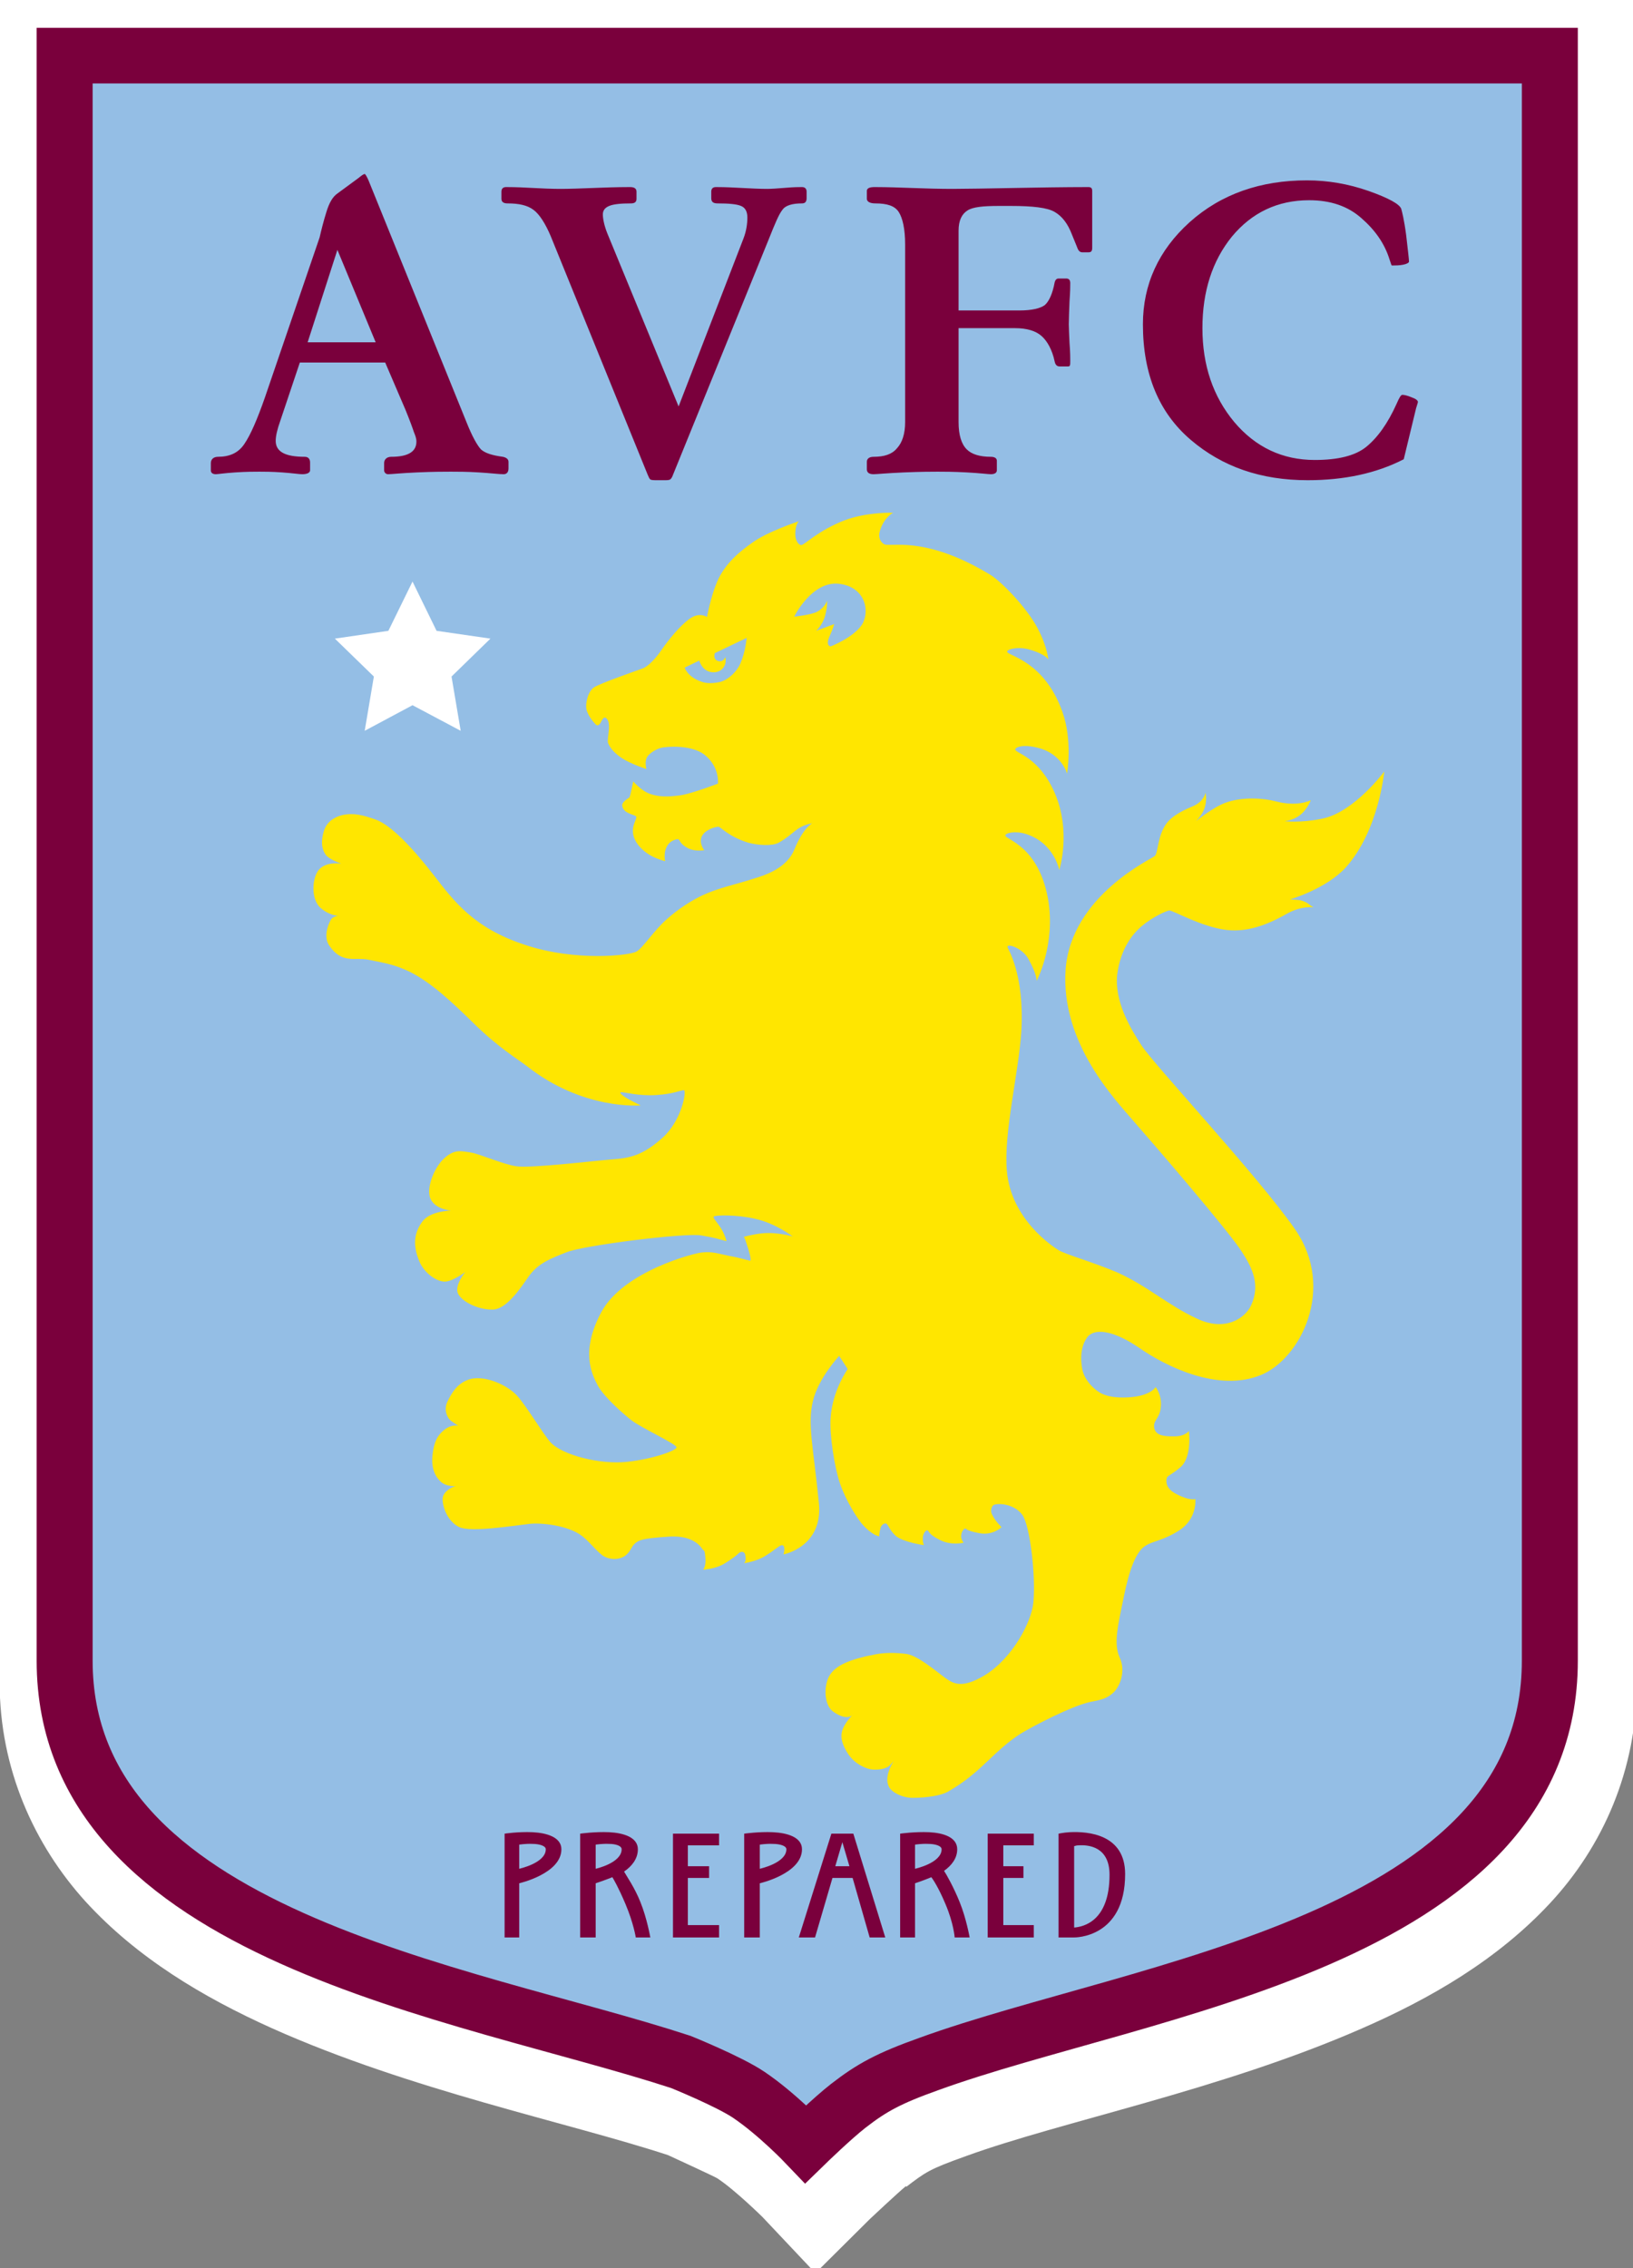 <?xml version="1.0" encoding="UTF-8"?>
<svg xmlns="http://www.w3.org/2000/svg" xmlns:xlink="http://www.w3.org/1999/xlink" width="18pt" height="25pt" viewBox="0 0 18 25" version="1.1">
<rect x="0" y="0" width="18" height="25" fill="#808080" stroke="none"/>
<g id="surface1">
<path style=" stroke:none;fill-rule:nonzero;fill:rgb(100%,100%,100%);fill-opacity:1;" d="M 8.988 25.055 L 8.406 24.438 C 8.406 24.438 8.105 24.141 7.91 24.012 C 7.898 24 7.438 23.789 7.363 23.754 C 6.254 23.391 4.523 23.039 2.996 22.355 C 2.234 22.012 1.508 21.578 0.941 20.957 C 0.379 20.336 -0.004 19.5 -0.004 18.543 L -0.004 0 L 18.043 0 L 18.043 18.543 C 18.043 19.516 17.664 20.355 17.086 20.977 C 16.508 21.598 15.773 22.027 15 22.363 C 13.453 23.039 11.695 23.383 10.645 23.766 C 10.242 23.91 10.203 23.941 9.988 24.105 L 9.988 24.094 C 9.906 24.16 9.59 24.457 9.59 24.457 Z M 8.988 25.055 "/>
<path style=" stroke:none;fill-rule:nonzero;fill:rgb(58.039%,74.51%,89.804%);fill-opacity:1;" d="M 9.477 23.453 C 9.738 23.25 9.926 23.148 10.363 22.992 C 12.691 22.145 17.219 21.641 17.219 18.539 L 17.219 0.82 L 0.828 0.82 L 0.828 18.539 C 0.828 21.582 5.242 22.188 7.629 22.969 C 7.629 22.969 8.16 23.184 8.379 23.332 C 8.691 23.543 9.008 23.875 9.008 23.875 C 9.008 23.875 9.301 23.59 9.477 23.453 "/>
<path style="fill:none;stroke-width:2.244;stroke-linecap:butt;stroke-linejoin:miter;stroke:rgb(47.843%,0%,23.529%);stroke-opacity:1;stroke-miterlimit:6;" d="M 376.652 572.326 C 377.603 571.583 378.284 571.212 379.873 570.64 C 388.328 567.54 404.772 565.697 404.772 554.354 L 404.772 489.55 L 345.242 489.55 L 345.242 554.354 C 345.242 565.483 361.273 567.697 369.942 570.555 C 369.942 570.555 371.871 571.341 372.666 571.883 C 373.801 572.655 374.95 573.869 374.95 573.869 C 374.95 573.869 376.014 572.826 376.652 572.326 Z M 376.652 572.326 " transform="matrix(0.275,0,0,0.273,-94.229,-133.034)"/>
<path style=" stroke:none;fill-rule:nonzero;fill:rgb(100%,100%,100%);fill-opacity:1;" d="M 4.547 6.41 L 4.812 6.953 L 5.406 7.039 L 4.977 7.457 L 5.078 8.055 L 4.547 7.773 L 4.02 8.055 L 4.121 7.457 L 3.691 7.039 L 4.281 6.953 L 4.547 6.41 "/>
<path style=" stroke:none;fill-rule:nonzero;fill:rgb(47.843%,0%,23.529%);fill-opacity:1;" d="M 4.02 1.918 C 4.008 1.918 3.98 1.938 3.953 1.961 L 3.719 2.133 C 3.668 2.168 3.629 2.234 3.598 2.336 C 3.566 2.438 3.543 2.531 3.523 2.617 L 2.918 4.387 C 2.836 4.621 2.762 4.793 2.695 4.891 C 2.629 4.992 2.531 5.035 2.402 5.035 C 2.355 5.035 2.324 5.062 2.324 5.105 L 2.324 5.184 C 2.324 5.211 2.344 5.227 2.379 5.227 C 2.398 5.227 2.473 5.215 2.594 5.207 C 2.715 5.199 2.801 5.199 2.859 5.199 C 2.914 5.199 2.996 5.199 3.109 5.207 C 3.223 5.215 3.297 5.227 3.332 5.227 C 3.391 5.227 3.418 5.207 3.418 5.184 L 3.418 5.098 C 3.418 5.059 3.398 5.035 3.359 5.035 C 3.145 5.035 3.039 4.98 3.039 4.859 C 3.039 4.809 3.055 4.734 3.09 4.637 L 3.305 3.996 L 4.246 3.996 L 4.469 4.516 C 4.52 4.641 4.551 4.727 4.562 4.762 C 4.578 4.801 4.59 4.832 4.59 4.867 C 4.59 4.98 4.496 5.035 4.312 5.035 C 4.266 5.035 4.234 5.062 4.234 5.105 L 4.234 5.184 C 4.234 5.207 4.254 5.227 4.277 5.227 C 4.312 5.227 4.414 5.215 4.598 5.207 C 4.777 5.199 4.902 5.199 4.969 5.199 C 5.043 5.199 5.148 5.199 5.277 5.207 C 5.41 5.215 5.5 5.227 5.551 5.227 C 5.586 5.227 5.605 5.203 5.605 5.164 L 5.605 5.09 C 5.605 5.062 5.582 5.043 5.543 5.035 C 5.43 5.02 5.348 4.996 5.301 4.953 C 5.258 4.906 5.203 4.805 5.148 4.668 L 4.062 1.988 C 4.043 1.945 4.027 1.918 4.02 1.918 Z M 14.406 1.988 C 13.898 1.988 13.461 2.137 13.113 2.449 C 12.77 2.758 12.598 3.137 12.598 3.574 C 12.598 4.129 12.777 4.551 13.125 4.848 C 13.473 5.145 13.898 5.293 14.414 5.293 C 14.812 5.293 15.168 5.219 15.473 5.062 L 15.609 4.5 C 15.621 4.461 15.629 4.438 15.629 4.43 C 15.629 4.414 15.605 4.395 15.559 4.379 C 15.512 4.359 15.477 4.352 15.457 4.352 C 15.441 4.352 15.422 4.387 15.395 4.449 C 15.297 4.668 15.184 4.824 15.059 4.926 C 14.938 5.023 14.75 5.07 14.492 5.07 C 14.137 5.07 13.84 4.93 13.605 4.652 C 13.371 4.371 13.254 4.027 13.254 3.617 C 13.254 3.211 13.363 2.875 13.578 2.609 C 13.797 2.344 14.082 2.207 14.43 2.207 C 14.668 2.207 14.859 2.273 15.008 2.406 C 15.156 2.535 15.262 2.684 15.316 2.859 C 15.324 2.883 15.332 2.906 15.336 2.918 C 15.34 2.93 15.348 2.926 15.359 2.926 C 15.383 2.926 15.422 2.926 15.465 2.918 C 15.508 2.91 15.531 2.895 15.531 2.883 C 15.531 2.863 15.52 2.766 15.5 2.594 C 15.477 2.418 15.453 2.328 15.445 2.301 C 15.426 2.25 15.309 2.184 15.086 2.105 C 14.863 2.027 14.637 1.988 14.406 1.988 Z M 5.578 2.062 C 5.543 2.062 5.527 2.082 5.527 2.113 L 5.527 2.191 C 5.527 2.223 5.547 2.242 5.594 2.242 C 5.719 2.242 5.812 2.262 5.879 2.312 C 5.945 2.359 6.012 2.465 6.07 2.602 L 7.137 5.227 C 7.148 5.254 7.156 5.273 7.168 5.285 C 7.184 5.293 7.211 5.293 7.246 5.293 L 7.324 5.293 C 7.352 5.293 7.371 5.293 7.387 5.285 C 7.398 5.277 7.41 5.258 7.418 5.234 L 8.477 2.629 C 8.539 2.473 8.586 2.359 8.625 2.312 C 8.66 2.262 8.738 2.242 8.84 2.242 C 8.875 2.242 8.891 2.223 8.891 2.184 L 8.891 2.113 C 8.891 2.078 8.871 2.062 8.84 2.062 C 8.809 2.062 8.75 2.062 8.66 2.07 C 8.566 2.078 8.496 2.082 8.453 2.082 C 8.391 2.082 8.285 2.078 8.141 2.07 C 8 2.062 7.922 2.062 7.891 2.062 C 7.855 2.062 7.84 2.082 7.84 2.113 L 7.84 2.184 C 7.84 2.223 7.859 2.242 7.91 2.242 C 8.035 2.242 8.121 2.25 8.168 2.27 C 8.215 2.289 8.238 2.332 8.238 2.398 C 8.238 2.465 8.227 2.547 8.195 2.629 L 7.48 4.48 L 6.695 2.574 C 6.656 2.477 6.645 2.402 6.645 2.363 C 6.645 2.32 6.668 2.289 6.715 2.27 C 6.762 2.25 6.844 2.242 6.953 2.242 C 6.996 2.242 7.016 2.227 7.016 2.191 L 7.016 2.113 C 7.016 2.078 6.992 2.062 6.945 2.062 C 6.91 2.062 6.789 2.062 6.594 2.07 C 6.398 2.078 6.258 2.082 6.18 2.082 C 6.094 2.082 5.98 2.078 5.836 2.07 C 5.695 2.062 5.609 2.062 5.578 2.062 Z M 9.641 2.062 C 9.586 2.062 9.555 2.074 9.555 2.105 L 9.555 2.191 C 9.555 2.223 9.59 2.242 9.648 2.242 C 9.781 2.242 9.863 2.27 9.906 2.336 C 9.949 2.402 9.977 2.523 9.977 2.695 L 9.977 4.652 C 9.977 4.781 9.945 4.879 9.887 4.941 C 9.832 5.008 9.746 5.035 9.629 5.035 C 9.578 5.035 9.555 5.059 9.555 5.09 L 9.555 5.172 C 9.555 5.207 9.578 5.227 9.629 5.227 C 9.66 5.227 9.777 5.215 9.965 5.207 C 10.16 5.199 10.277 5.199 10.336 5.199 C 10.398 5.199 10.508 5.199 10.656 5.207 C 10.805 5.215 10.895 5.227 10.922 5.227 C 10.969 5.227 10.988 5.207 10.988 5.184 L 10.988 5.078 C 10.988 5.055 10.969 5.035 10.922 5.035 C 10.801 5.035 10.711 5.008 10.656 4.953 C 10.598 4.895 10.566 4.797 10.566 4.652 L 10.566 3.617 L 11.188 3.617 C 11.32 3.617 11.418 3.648 11.48 3.703 C 11.543 3.758 11.598 3.855 11.625 3.984 C 11.633 4.023 11.652 4.039 11.68 4.039 L 11.773 4.039 C 11.797 4.039 11.797 4.023 11.797 3.977 C 11.797 3.949 11.797 3.879 11.789 3.781 C 11.785 3.684 11.781 3.617 11.781 3.574 C 11.781 3.516 11.785 3.426 11.789 3.32 C 11.797 3.211 11.797 3.152 11.797 3.121 C 11.797 3.09 11.785 3.07 11.754 3.07 L 11.668 3.07 C 11.648 3.07 11.633 3.082 11.625 3.113 C 11.602 3.238 11.562 3.324 11.516 3.363 C 11.469 3.398 11.375 3.422 11.238 3.422 L 10.566 3.422 L 10.566 2.543 C 10.566 2.43 10.602 2.359 10.664 2.32 C 10.723 2.281 10.84 2.27 11.008 2.27 L 11.145 2.27 C 11.383 2.27 11.547 2.289 11.625 2.336 C 11.707 2.383 11.77 2.465 11.816 2.586 L 11.867 2.711 C 11.883 2.758 11.898 2.781 11.93 2.781 L 11.996 2.781 C 12.027 2.781 12.039 2.77 12.039 2.73 L 12.039 2.105 C 12.039 2.074 12.027 2.062 11.996 2.062 C 11.953 2.062 11.715 2.062 11.293 2.07 C 10.871 2.078 10.609 2.082 10.5 2.082 C 10.367 2.082 10.199 2.078 9.992 2.07 C 9.785 2.062 9.668 2.062 9.641 2.062 Z M 3.719 2.754 L 4.141 3.773 L 3.391 3.773 Z M 5.871 20.195 C 5.711 20.188 5.562 20.211 5.562 20.211 L 5.562 21.355 L 5.723 21.355 L 5.723 20.758 C 5.723 20.758 6.188 20.652 6.188 20.383 C 6.188 20.25 6.027 20.203 5.871 20.195 Z M 6.715 20.195 C 6.555 20.188 6.395 20.211 6.395 20.211 L 6.395 21.355 L 6.566 21.355 L 6.566 20.758 C 6.566 20.758 6.652 20.73 6.75 20.691 C 6.762 20.711 6.816 20.801 6.895 20.988 C 6.984 21.199 7.008 21.355 7.008 21.355 L 7.168 21.355 C 7.168 21.355 7.133 21.148 7.059 20.965 C 6.996 20.805 6.902 20.672 6.879 20.629 C 6.965 20.57 7.031 20.488 7.031 20.383 C 7.031 20.25 6.871 20.203 6.715 20.195 Z M 8.52 20.195 C 8.363 20.188 8.203 20.211 8.203 20.211 L 8.203 21.355 L 8.375 21.355 L 8.375 20.758 C 8.375 20.758 8.84 20.652 8.84 20.383 C 8.84 20.25 8.68 20.203 8.52 20.195 Z M 10.242 20.195 C 10.082 20.188 9.922 20.211 9.922 20.211 L 9.922 21.355 L 10.086 21.355 L 10.086 20.758 C 10.086 20.758 10.172 20.73 10.266 20.691 C 10.281 20.711 10.344 20.801 10.422 20.988 C 10.512 21.199 10.523 21.355 10.523 21.355 L 10.688 21.355 C 10.688 21.355 10.652 21.148 10.578 20.965 C 10.512 20.801 10.43 20.656 10.406 20.621 C 10.488 20.562 10.551 20.484 10.551 20.383 C 10.551 20.25 10.398 20.203 10.242 20.195 Z M 11.789 20.195 C 11.723 20.199 11.668 20.211 11.668 20.211 L 11.668 21.355 L 11.84 21.355 C 11.84 21.355 12.402 21.367 12.402 20.656 C 12.402 20.219 11.996 20.184 11.789 20.195 Z M 7.418 20.211 L 7.418 21.355 L 7.926 21.355 L 7.926 21.219 L 7.582 21.219 L 7.582 20.699 L 7.816 20.699 L 7.816 20.57 L 7.582 20.57 L 7.582 20.34 L 7.926 20.34 L 7.926 20.211 Z M 9.164 20.211 L 8.805 21.355 L 8.984 21.355 L 9.176 20.699 L 9.398 20.699 L 9.586 21.355 L 9.758 21.355 L 9.406 20.211 Z M 10.887 20.211 L 10.887 21.355 L 11.395 21.355 L 11.395 21.219 L 11.059 21.219 L 11.059 20.699 L 11.281 20.699 L 11.281 20.57 L 11.059 20.57 L 11.059 20.34 L 11.395 20.34 L 11.395 20.211 Z M 9.285 20.305 L 9.363 20.57 L 9.207 20.57 Z M 5.871 20.324 C 5.941 20.324 6.016 20.344 6.016 20.383 C 6.016 20.535 5.723 20.598 5.723 20.598 L 5.723 20.332 C 5.723 20.332 5.797 20.32 5.871 20.324 Z M 6.715 20.324 C 6.785 20.324 6.852 20.344 6.852 20.383 C 6.852 20.535 6.566 20.598 6.566 20.598 L 6.566 20.332 C 6.566 20.332 6.641 20.32 6.715 20.324 Z M 8.52 20.324 C 8.594 20.324 8.668 20.344 8.668 20.383 C 8.668 20.535 8.375 20.598 8.375 20.598 L 8.375 20.332 C 8.375 20.332 8.449 20.32 8.52 20.324 Z M 10.234 20.324 C 10.305 20.324 10.379 20.344 10.379 20.383 C 10.379 20.535 10.086 20.598 10.086 20.598 L 10.086 20.332 C 10.086 20.332 10.16 20.32 10.234 20.324 Z M 11.887 20.34 C 12 20.332 12.23 20.355 12.23 20.664 C 12.23 21.18 11.938 21.238 11.84 21.246 L 11.84 20.348 C 11.852 20.348 11.859 20.34 11.887 20.34 Z M 11.887 20.34 "/>
<path style=" stroke:none;fill-rule:evenodd;fill:rgb(100%,90.196%,0%);fill-opacity:1;" d="M 9.5 6.887 C 9.402 7.031 9.156 7.125 9.156 7.125 C 9.156 7.125 9.098 7.121 9.141 7.02 C 9.184 6.926 9.195 6.879 9.195 6.879 L 8.996 6.953 C 8.996 6.953 9.066 6.891 9.094 6.789 C 9.121 6.688 9.117 6.621 9.117 6.621 C 9.117 6.621 9.09 6.707 8.992 6.75 C 8.914 6.781 8.754 6.797 8.754 6.797 C 8.754 6.797 8.945 6.406 9.242 6.434 C 9.539 6.465 9.594 6.738 9.5 6.887 Z M 8.16 7.316 C 8.121 7.402 8.035 7.488 7.941 7.516 C 7.855 7.535 7.785 7.535 7.727 7.512 C 7.578 7.461 7.547 7.359 7.547 7.359 L 7.707 7.281 C 7.734 7.363 7.789 7.406 7.855 7.41 C 7.922 7.414 7.973 7.379 7.992 7.324 C 8.004 7.293 7.996 7.242 7.996 7.242 C 7.996 7.242 7.977 7.289 7.938 7.289 C 7.906 7.289 7.859 7.27 7.879 7.199 L 8.23 7.031 C 8.23 7.031 8.219 7.18 8.16 7.316 Z M 15.258 8.504 C 15.258 8.504 14.93 8.949 14.578 9.023 C 14.332 9.074 14.16 9.051 14.16 9.051 C 14.16 9.051 14.254 9.043 14.324 8.988 C 14.406 8.93 14.449 8.82 14.449 8.82 C 14.449 8.82 14.305 8.898 14.059 8.832 C 13.945 8.801 13.703 8.777 13.508 8.848 C 13.363 8.902 13.184 9.051 13.184 9.051 C 13.184 9.051 13.242 8.992 13.27 8.926 C 13.309 8.836 13.289 8.738 13.289 8.738 C 13.289 8.738 13.27 8.836 13.148 8.887 C 13.074 8.918 12.918 8.984 12.848 9.09 C 12.758 9.227 12.766 9.395 12.73 9.434 C 12.703 9.465 11.809 9.867 11.746 10.684 C 11.688 11.5 12.301 12.129 12.5 12.363 C 12.703 12.594 13.555 13.582 13.691 13.801 C 13.805 13.977 13.895 14.164 13.789 14.391 C 13.727 14.523 13.512 14.684 13.195 14.535 C 12.875 14.387 12.656 14.18 12.32 14.027 C 12.047 13.91 11.734 13.824 11.664 13.777 C 11.609 13.742 11.141 13.441 11.098 12.902 C 11.062 12.48 11.23 11.82 11.258 11.363 C 11.293 10.734 11.109 10.461 11.105 10.438 C 11.102 10.395 11.27 10.449 11.336 10.57 C 11.434 10.746 11.426 10.812 11.426 10.812 C 11.426 10.812 11.641 10.41 11.551 9.902 C 11.445 9.324 11.086 9.254 11.082 9.211 C 11.078 9.18 11.191 9.156 11.305 9.191 C 11.621 9.289 11.676 9.59 11.676 9.59 C 11.676 9.59 11.812 9.168 11.625 8.738 C 11.453 8.344 11.199 8.305 11.191 8.262 C 11.188 8.238 11.27 8.199 11.438 8.242 C 11.703 8.305 11.762 8.527 11.762 8.527 C 11.762 8.527 11.824 8.16 11.711 7.848 C 11.512 7.281 11.102 7.227 11.102 7.184 C 11.098 7.156 11.215 7.125 11.336 7.156 C 11.531 7.211 11.555 7.27 11.555 7.27 C 11.555 7.27 11.547 7.133 11.438 6.926 C 11.32 6.699 11.031 6.402 10.91 6.332 C 10.25 5.934 9.887 6.016 9.766 6.004 C 9.734 6.004 9.668 5.945 9.699 5.852 C 9.742 5.703 9.844 5.652 9.844 5.652 C 9.844 5.652 9.562 5.641 9.312 5.734 C 9.016 5.848 8.867 6.008 8.832 6.008 C 8.801 6.008 8.766 5.957 8.766 5.887 C 8.766 5.777 8.805 5.746 8.805 5.746 C 8.805 5.746 8.457 5.859 8.289 5.984 C 8.172 6.066 7.992 6.203 7.902 6.418 C 7.832 6.586 7.793 6.801 7.793 6.801 C 7.793 6.801 7.711 6.742 7.602 6.82 C 7.488 6.902 7.363 7.062 7.297 7.156 C 7.238 7.246 7.148 7.344 7.086 7.367 C 7.02 7.391 6.629 7.527 6.551 7.574 C 6.48 7.617 6.449 7.762 6.465 7.82 C 6.469 7.844 6.496 7.91 6.559 7.977 C 6.59 8.016 6.613 7.984 6.633 7.941 C 6.645 7.918 6.66 7.906 6.672 7.91 C 6.754 7.953 6.684 8.141 6.703 8.191 C 6.73 8.258 6.793 8.316 6.859 8.359 C 6.949 8.418 7.125 8.477 7.125 8.477 C 7.125 8.477 7.102 8.395 7.133 8.344 C 7.156 8.305 7.234 8.25 7.309 8.238 C 7.449 8.219 7.664 8.23 7.777 8.328 C 7.934 8.461 7.914 8.637 7.914 8.637 C 7.914 8.637 7.633 8.746 7.5 8.766 C 7.363 8.785 7.262 8.785 7.164 8.75 C 7.066 8.715 6.98 8.613 6.98 8.613 C 6.98 8.613 6.949 8.77 6.938 8.789 C 6.926 8.801 6.852 8.836 6.859 8.883 C 6.871 8.969 6.996 8.977 7.012 9 C 7.027 9.031 6.934 9.121 7 9.258 C 7.035 9.332 7.109 9.395 7.18 9.434 C 7.262 9.477 7.332 9.492 7.332 9.492 C 7.332 9.492 7.305 9.383 7.367 9.305 C 7.398 9.262 7.465 9.246 7.477 9.25 C 7.496 9.262 7.496 9.301 7.574 9.344 C 7.656 9.391 7.762 9.371 7.762 9.371 C 7.762 9.371 7.684 9.273 7.754 9.191 C 7.801 9.133 7.906 9.109 7.922 9.113 C 7.945 9.117 8.035 9.223 8.25 9.289 C 8.352 9.316 8.508 9.328 8.582 9.289 C 8.762 9.188 8.77 9.109 8.953 9.074 C 8.953 9.074 8.855 9.121 8.758 9.359 C 8.676 9.566 8.445 9.645 8.297 9.688 C 8.121 9.746 7.922 9.785 7.746 9.867 C 7.629 9.922 7.477 10.016 7.344 10.137 C 7.207 10.258 7.086 10.449 7.016 10.488 C 6.945 10.531 6.348 10.602 5.785 10.414 C 5.227 10.23 5.012 9.945 4.777 9.641 C 4.531 9.324 4.305 9.094 4.145 9.035 C 4 8.984 3.902 8.957 3.773 8.984 C 3.676 9.008 3.598 9.066 3.57 9.16 C 3.527 9.305 3.559 9.379 3.594 9.426 C 3.637 9.477 3.762 9.52 3.762 9.52 C 3.762 9.52 3.609 9.492 3.523 9.578 C 3.441 9.656 3.418 9.914 3.539 10.012 C 3.637 10.094 3.73 10.094 3.73 10.094 C 3.73 10.094 3.668 10.098 3.645 10.141 C 3.605 10.215 3.57 10.336 3.629 10.422 C 3.77 10.629 3.91 10.547 4.062 10.578 C 4.277 10.621 4.359 10.637 4.516 10.711 C 4.758 10.832 4.988 11.051 5.219 11.277 C 5.492 11.547 5.727 11.688 5.801 11.746 C 6.426 12.242 7.062 12.184 7.062 12.184 C 7.062 12.184 7.012 12.16 6.93 12.117 C 6.867 12.082 6.82 12.043 6.844 12.039 C 6.887 12.035 7.027 12.082 7.23 12.07 C 7.426 12.059 7.516 12.012 7.539 12.016 C 7.57 12.023 7.516 12.348 7.305 12.539 C 7.094 12.727 6.961 12.766 6.727 12.781 C 6.531 12.797 5.84 12.879 5.691 12.855 C 5.539 12.832 5.289 12.719 5.188 12.703 C 5.086 12.688 5.012 12.664 4.902 12.762 C 4.793 12.855 4.691 13.094 4.746 13.215 C 4.801 13.332 4.973 13.344 4.973 13.344 C 4.973 13.344 4.738 13.344 4.652 13.469 C 4.578 13.574 4.535 13.707 4.629 13.918 C 4.684 14.035 4.82 14.137 4.918 14.125 C 5.008 14.113 5.129 14.02 5.129 14.02 C 5.129 14.02 4.996 14.18 5.055 14.27 C 5.109 14.359 5.289 14.441 5.438 14.434 C 5.582 14.426 5.73 14.211 5.824 14.074 C 5.93 13.922 6.074 13.871 6.238 13.805 C 6.422 13.727 7.555 13.586 7.73 13.617 C 7.91 13.648 7.906 13.656 8.008 13.68 C 8.008 13.68 7.996 13.625 7.957 13.555 C 7.906 13.469 7.855 13.426 7.867 13.41 C 7.883 13.391 8.125 13.387 8.324 13.434 C 8.551 13.484 8.738 13.629 8.738 13.629 C 8.738 13.629 8.574 13.578 8.402 13.594 C 8.293 13.605 8.199 13.633 8.199 13.633 C 8.215 13.66 8.219 13.676 8.23 13.711 C 8.258 13.789 8.285 13.895 8.27 13.895 C 8.246 13.895 8.156 13.863 8.043 13.844 C 7.906 13.816 7.855 13.793 7.738 13.805 C 7.664 13.809 6.875 14.008 6.629 14.461 C 6.398 14.891 6.52 15.141 6.59 15.273 C 6.664 15.406 6.883 15.594 6.957 15.652 C 7.066 15.738 7.461 15.918 7.457 15.953 C 7.457 15.988 7.199 16.082 6.91 16.113 C 6.617 16.145 6.195 16.039 6.066 15.895 C 5.98 15.797 5.805 15.5 5.699 15.383 C 5.594 15.266 5.324 15.141 5.152 15.211 C 5.035 15.258 4.98 15.352 4.934 15.445 C 4.887 15.539 4.93 15.621 4.961 15.652 C 4.984 15.672 5.051 15.715 5.051 15.715 C 5.051 15.715 4.977 15.695 4.895 15.762 C 4.824 15.82 4.781 15.891 4.766 16.051 C 4.754 16.191 4.801 16.281 4.863 16.336 C 4.93 16.391 5.02 16.379 5.02 16.379 C 5.02 16.379 4.887 16.422 4.879 16.516 C 4.875 16.613 4.938 16.773 5.062 16.832 C 5.188 16.891 5.633 16.82 5.832 16.797 C 5.977 16.781 6.242 16.816 6.387 16.91 C 6.48 16.969 6.551 17.074 6.637 17.141 C 6.699 17.188 6.812 17.203 6.891 17.148 C 6.953 17.102 6.957 17.047 7 17.012 C 7.039 16.98 7.062 16.957 7.359 16.938 C 7.605 16.918 7.703 17.016 7.742 17.074 C 7.758 17.098 7.766 17.074 7.773 17.148 C 7.789 17.262 7.75 17.301 7.75 17.301 C 7.75 17.301 7.887 17.297 7.992 17.23 C 8.051 17.195 8.129 17.137 8.141 17.121 C 8.156 17.105 8.203 17.086 8.215 17.141 C 8.23 17.207 8.203 17.23 8.203 17.23 C 8.203 17.23 8.34 17.211 8.438 17.148 C 8.551 17.078 8.582 17.039 8.617 17.031 C 8.641 17.031 8.656 17.055 8.637 17.133 C 8.637 17.133 9.07 17.051 9.027 16.574 C 8.965 15.945 8.898 15.695 8.961 15.441 C 9.02 15.191 9.25 14.945 9.25 14.945 L 9.344 15.09 C 9.344 15.09 9.176 15.324 9.156 15.625 C 9.141 15.809 9.199 16.176 9.258 16.348 C 9.328 16.551 9.441 16.719 9.492 16.785 C 9.605 16.922 9.691 16.934 9.691 16.934 C 9.691 16.934 9.691 16.898 9.707 16.836 C 9.723 16.793 9.762 16.789 9.766 16.793 C 9.789 16.797 9.801 16.863 9.875 16.93 C 9.961 17 10.184 17.031 10.184 17.031 C 10.184 17.031 10.168 17 10.172 16.945 C 10.176 16.898 10.207 16.863 10.223 16.867 C 10.242 16.871 10.223 16.906 10.359 16.973 C 10.484 17.039 10.621 17.004 10.621 17.004 C 10.621 17.004 10.594 16.969 10.594 16.934 C 10.594 16.887 10.621 16.852 10.637 16.848 C 10.656 16.844 10.629 16.867 10.789 16.898 C 10.945 16.93 11.039 16.832 11.039 16.832 C 11.039 16.832 10.973 16.77 10.938 16.699 C 10.914 16.66 10.926 16.617 10.945 16.594 C 10.969 16.566 11.172 16.562 11.27 16.699 C 11.352 16.816 11.418 17.355 11.391 17.66 C 11.371 17.879 11.16 18.277 10.855 18.465 C 10.594 18.621 10.504 18.555 10.41 18.488 C 10.305 18.41 10.117 18.25 9.992 18.23 C 9.871 18.215 9.75 18.215 9.652 18.234 C 9.57 18.254 9.609 18.238 9.465 18.277 C 9.367 18.305 9.203 18.355 9.137 18.48 C 9.078 18.594 9.086 18.793 9.18 18.863 C 9.27 18.93 9.355 18.945 9.398 18.902 C 9.398 18.902 9.352 18.945 9.312 19.012 C 9.258 19.105 9.258 19.191 9.348 19.332 C 9.426 19.449 9.555 19.5 9.617 19.504 C 9.719 19.512 9.777 19.48 9.777 19.48 C 9.777 19.48 9.797 19.477 9.852 19.41 C 9.852 19.41 9.734 19.582 9.801 19.699 C 9.832 19.754 9.941 19.816 10.059 19.816 C 10.223 19.816 10.375 19.789 10.445 19.75 C 10.562 19.684 10.664 19.609 10.75 19.535 C 10.906 19.402 11.043 19.242 11.25 19.109 C 11.363 19.039 11.812 18.801 12.023 18.758 C 12.145 18.734 12.199 18.723 12.273 18.656 C 12.344 18.59 12.414 18.418 12.34 18.266 C 12.27 18.109 12.328 17.895 12.387 17.602 C 12.445 17.309 12.52 17.113 12.613 17.047 C 12.707 16.98 12.812 16.988 13 16.867 C 13.199 16.738 13.176 16.523 13.176 16.523 C 13.176 16.523 13.121 16.547 12.969 16.469 C 12.844 16.406 12.855 16.328 12.859 16.297 C 12.867 16.262 12.902 16.266 13.016 16.168 C 13.141 16.055 13.105 15.773 13.105 15.773 C 13.105 15.773 13.062 15.836 12.93 15.832 C 12.832 15.832 12.742 15.824 12.723 15.742 C 12.707 15.656 12.777 15.641 12.793 15.527 C 12.816 15.383 12.738 15.289 12.738 15.289 C 12.738 15.289 12.684 15.387 12.441 15.402 C 12.293 15.41 12.211 15.391 12.148 15.363 C 12.059 15.32 11.953 15.211 11.93 15.094 C 11.887 14.867 11.969 14.758 11.992 14.73 C 12.082 14.633 12.293 14.676 12.555 14.855 C 12.852 15.062 13.43 15.348 13.898 15.156 C 14.332 14.98 14.73 14.203 14.273 13.547 C 13.867 12.961 12.707 11.723 12.578 11.516 C 12.461 11.336 12.277 11.031 12.316 10.73 C 12.352 10.473 12.469 10.305 12.586 10.207 C 12.703 10.109 12.848 10.043 12.887 10.035 C 12.926 10.031 13.246 10.219 13.52 10.25 C 13.777 10.281 14.016 10.168 14.195 10.066 C 14.344 9.984 14.477 10 14.477 10 C 14.41 9.961 14.43 9.957 14.359 9.93 C 14.316 9.914 14.219 9.914 14.219 9.914 C 14.219 9.914 14.621 9.797 14.836 9.559 C 15.199 9.152 15.258 8.504 15.258 8.504 "/>
</g>
</svg>
